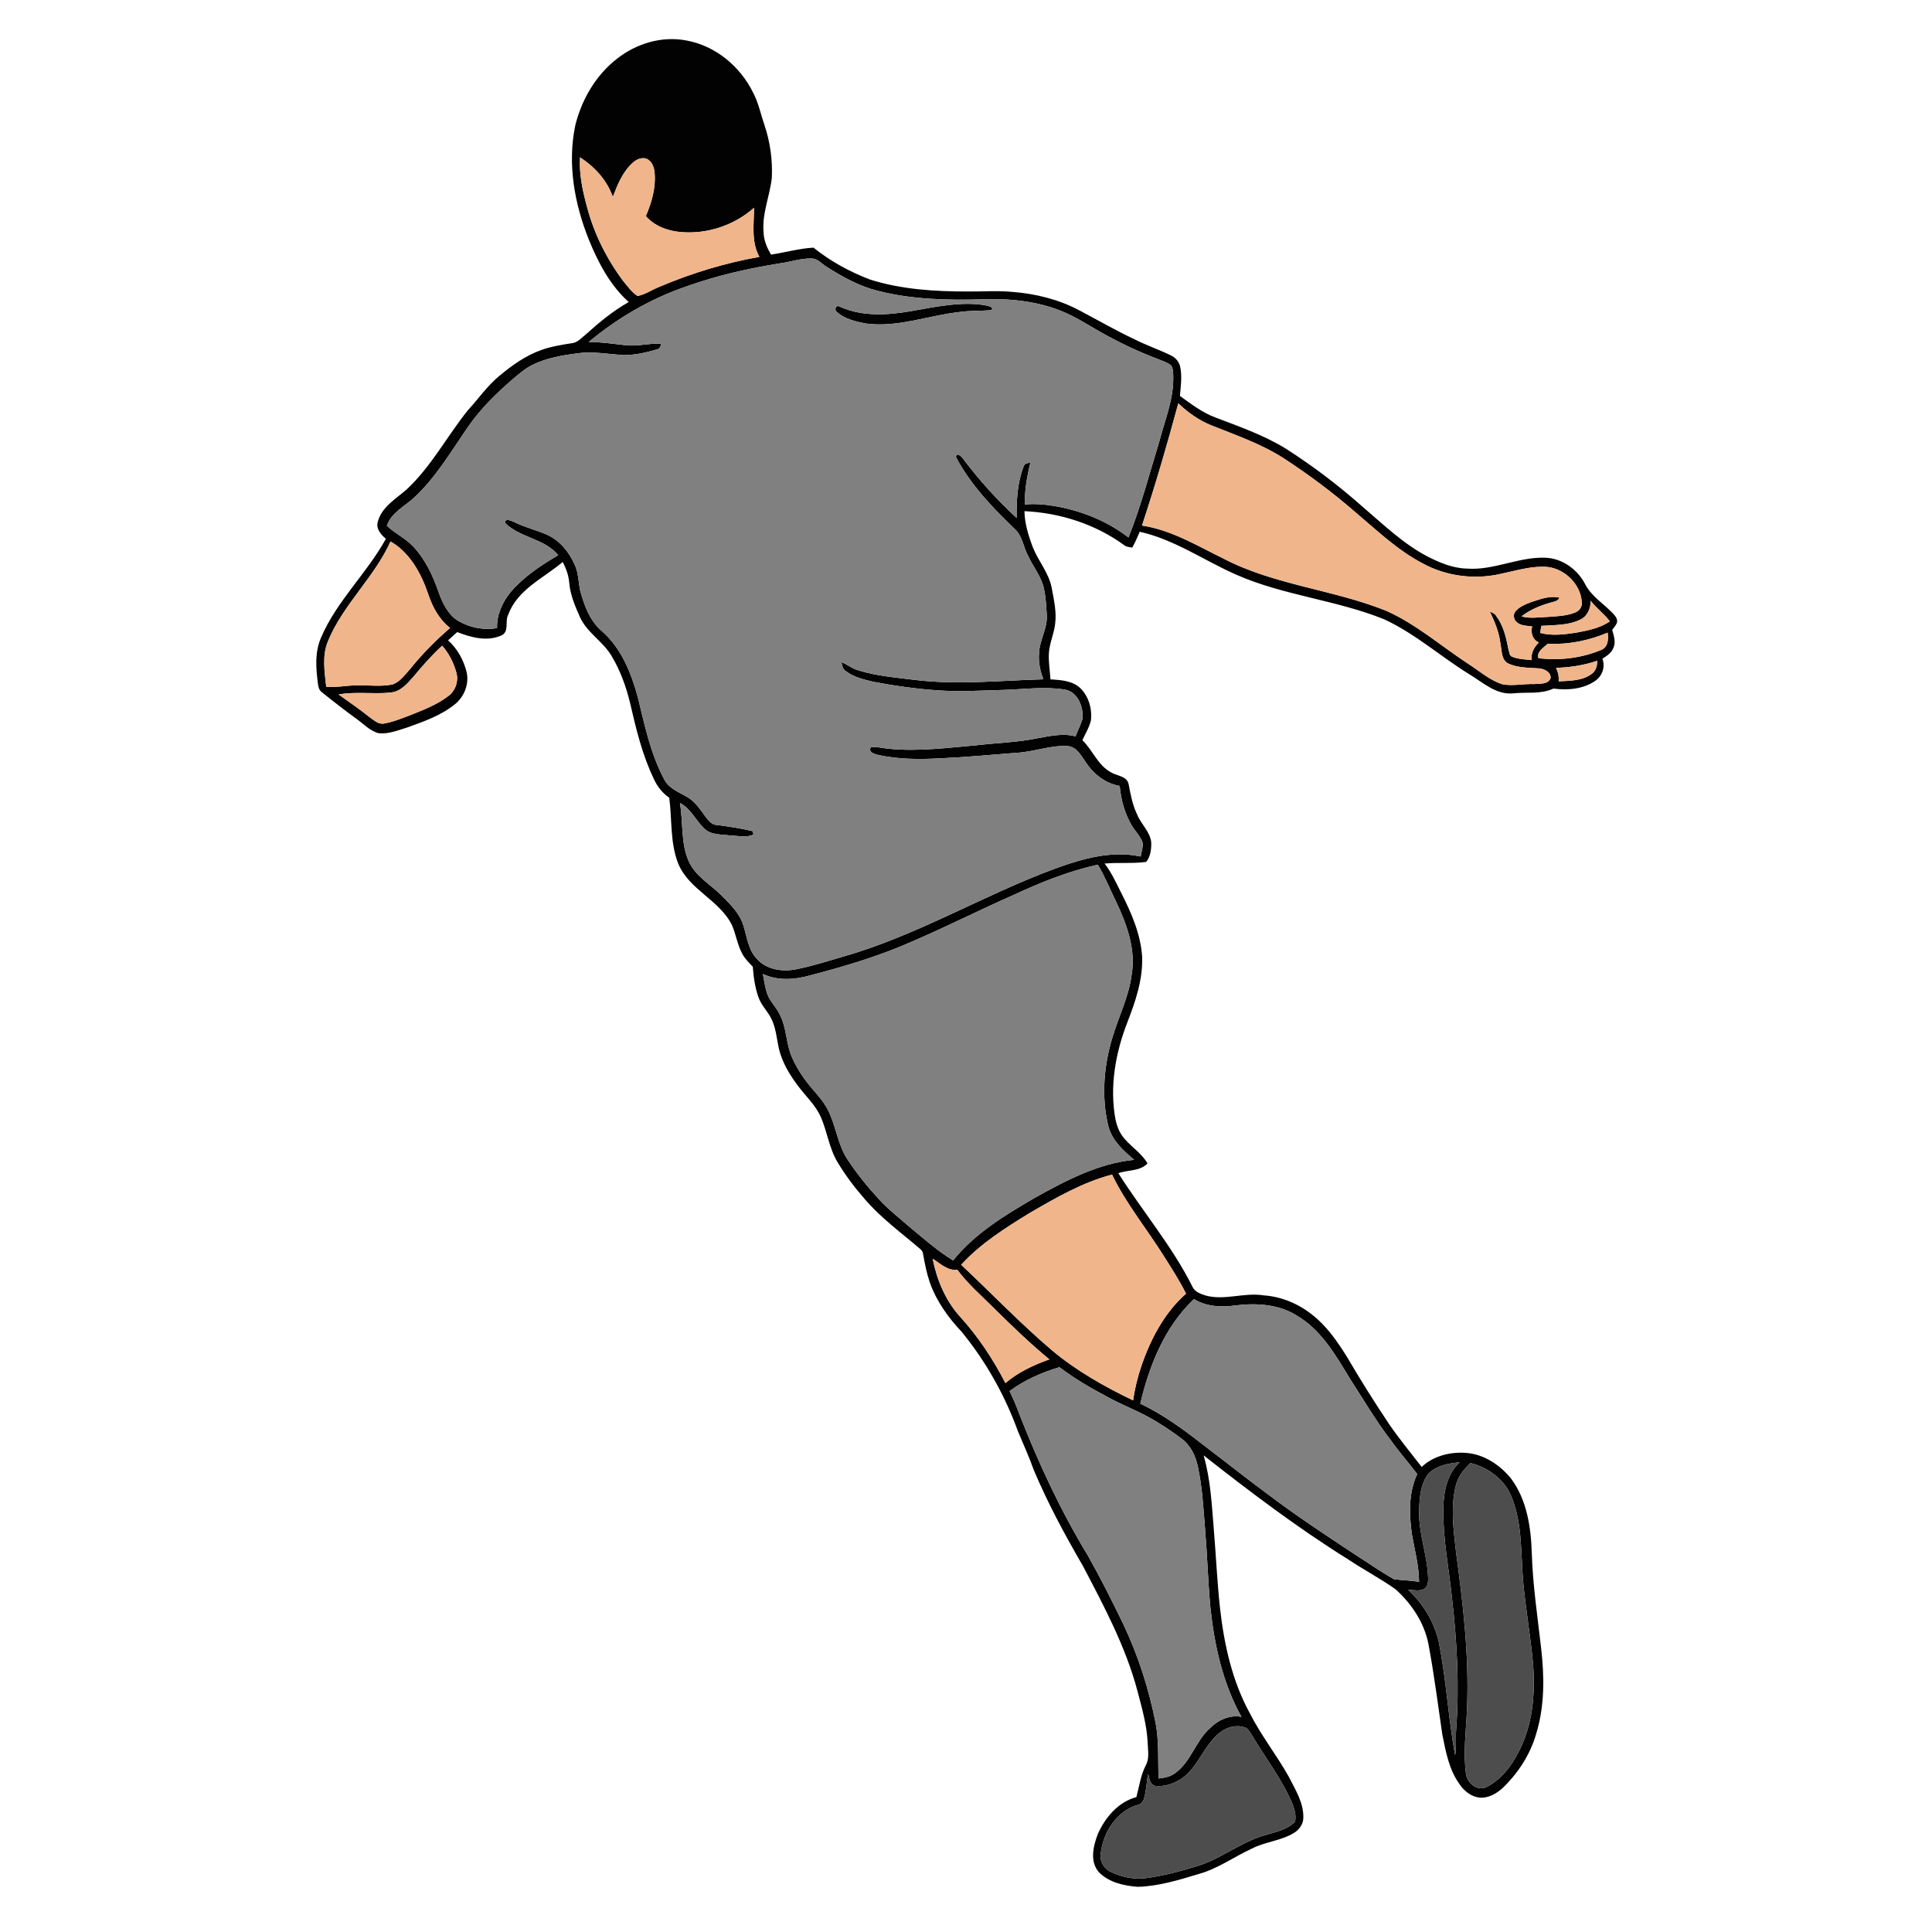 <?xml version="1.0" encoding="UTF-8" ?>
<!DOCTYPE svg PUBLIC "-//W3C//DTD SVG 1.1//EN" "http://www.w3.org/Graphics/SVG/1.1/DTD/svg11.dtd">
<svg width="1000pt" height="1000pt" viewBox="0 0 1000 1000" version="1.1" xmlns="http://www.w3.org/2000/svg">
	<g id="#020202ff">
		<path fill="#020202" opacity="1.00"
			d=" M 319.42 30.35 C 329.37 22.51 342.61 18.52 355.19 20.94 C 370.29 23.61 383.23 34.43 389.87 48.07 C 392.62 53.27 393.73 59.08 395.65 64.59 C 398.61 73.38 399.93 82.72 399.50 91.98 C 398.49 101.44 394.36 110.50 395.22 120.15 C 395.30 124.33 397.00 128.21 399.05 131.78 C 406.41 130.71 413.61 128.59 421.06 128.18 C 429.83 135.23 439.86 140.71 450.36 144.70 C 466.66 149.86 483.94 150.88 500.93 150.87 C 508.63 150.97 516.35 150.32 524.04 151.09 C 535.94 152.01 547.78 154.91 558.38 160.49 C 568.02 165.58 577.48 171.03 587.34 175.69 C 593.43 178.74 599.90 180.95 606.02 183.94 C 608.44 185.05 610.34 187.25 610.87 189.90 C 611.92 194.85 611.16 199.95 610.73 204.93 C 616.52 209.11 622.26 213.55 629.02 216.06 C 641.49 220.83 654.25 225.23 665.66 232.30 C 679.72 241.29 693.05 251.44 705.53 262.52 C 716.20 271.62 726.42 281.56 738.98 288.09 C 745.24 291.28 751.95 294.09 759.08 294.29 C 773.04 295.40 786.00 288.12 799.92 288.68 C 808.41 288.98 816.18 294.48 820.19 301.83 C 823.32 308.38 829.78 312.25 834.68 317.32 C 835.86 318.62 837.33 320.12 836.97 322.06 C 836.57 323.61 835.34 324.74 834.48 326.03 C 835.27 328.97 836.44 332.19 835.17 335.18 C 834.19 337.88 831.70 339.50 829.39 340.97 C 831.05 345.23 829.28 349.99 825.57 352.50 C 819.36 356.73 811.31 357.36 804.06 356.41 C 797.48 359.47 790.03 358.12 783.03 358.89 C 774.14 359.66 767.35 353.03 760.23 348.82 C 745.46 339.65 732.28 327.85 716.41 320.53 C 691.56 310.50 664.25 308.25 639.69 297.37 C 623.09 290.05 607.85 279.23 589.92 275.24 C 588.77 278.03 587.50 280.78 586.07 283.44 C 584.63 283.15 583.05 283.16 581.87 282.17 C 566.94 271.28 548.65 265.43 530.25 264.58 C 530.40 271.07 532.34 277.34 534.63 283.36 C 537.51 290.57 542.98 296.66 544.40 304.45 C 545.50 310.56 546.97 316.77 546.13 323.01 C 545.51 328.11 543.24 332.86 542.91 338.00 C 542.63 342.56 543.45 347.09 543.72 351.63 C 548.99 351.96 554.82 352.28 558.98 356.00 C 563.48 360.25 565.36 366.84 564.66 372.89 C 563.80 376.53 561.76 379.75 560.24 383.13 C 565.66 388.34 568.27 396.25 575.23 399.86 C 578.32 401.67 583.44 401.71 584.20 406.03 C 585.22 411.28 586.16 416.60 588.53 421.46 C 590.49 426.51 595.19 430.30 595.87 435.87 C 596.01 439.39 595.55 443.30 593.27 446.13 C 586.14 447.06 578.90 446.35 571.74 446.97 C 575.38 451.69 577.81 457.15 580.48 462.44 C 585.67 472.64 590.34 483.45 591.16 495.00 C 591.65 506.94 587.70 518.43 583.43 529.40 C 577.31 545.21 574.26 562.62 577.38 579.45 C 578.02 582.48 579.09 585.47 580.93 587.99 C 584.72 593.20 590.68 596.50 593.93 602.16 C 590.13 606.36 583.81 605.43 578.85 607.24 C 591.35 626.97 606.66 644.94 617.17 665.92 C 618.33 668.68 621.44 669.73 624.08 670.57 C 633.99 673.26 644.04 668.84 654.04 670.48 C 663.34 671.09 672.19 674.87 679.42 680.69 C 686.74 686.43 692.09 694.20 696.99 702.00 C 703.97 713.89 711.28 725.60 718.96 737.06 C 724.23 744.74 730.15 751.93 735.86 759.28 C 742.02 753.48 750.81 751.35 759.09 752.04 C 768.13 752.77 776.25 758.19 781.93 765.05 C 790.32 776.12 792.43 790.44 792.86 803.97 C 793.34 820.39 795.83 836.65 797.67 852.95 C 799.39 867.69 799.55 882.93 795.17 897.25 C 792.09 908.14 785.73 917.87 777.58 925.65 C 774.42 928.47 770.37 930.73 766.01 930.48 C 761.64 930.04 757.88 927.12 755.50 923.55 C 750.03 916.07 748.34 906.72 746.55 897.84 C 744.24 882.15 742.27 866.41 739.33 850.83 C 737.13 839.80 730.63 830.09 722.38 822.64 C 714.49 817.02 705.88 812.54 697.84 807.15 C 671.72 790.89 647.19 772.28 622.99 753.30 C 626.63 765.84 627.22 778.97 628.29 791.91 C 629.41 805.30 630.00 818.73 631.45 832.09 C 633.56 851.05 637.74 870.14 647.02 886.99 C 652.85 898.46 660.92 908.58 667.17 919.81 C 670.54 926.47 674.86 933.23 674.60 941.00 C 674.54 944.25 672.43 947.13 669.70 948.74 C 662.99 952.84 654.83 953.27 647.90 956.86 C 638.77 961.08 630.48 967.14 620.72 969.90 C 610.36 973.04 599.80 976.31 588.91 976.62 C 581.78 976.10 574.01 974.36 568.83 969.10 C 563.92 963.53 565.85 955.56 568.22 949.33 C 571.99 940.74 578.83 932.66 588.19 930.18 C 589.65 924.74 590.35 919.03 592.95 913.95 C 595.08 910.32 594.14 905.99 594.03 902.02 C 593.62 892.90 591.06 884.10 588.76 875.32 C 582.71 852.43 571.47 831.43 560.54 810.57 C 551.18 794.47 542.33 778.04 535.08 760.88 C 532.69 754.07 529.65 747.52 526.89 740.86 C 520.16 722.21 510.27 704.63 497.70 689.28 C 490.70 681.86 484.64 673.38 481.23 663.69 C 479.62 658.92 478.66 653.97 477.77 649.02 C 477.65 648.03 477.21 647.23 476.45 646.62 C 466.60 638.13 455.91 630.44 447.45 620.47 C 442.29 614.58 437.55 608.29 433.53 601.57 C 429.16 594.36 428.19 585.79 424.85 578.15 C 422.28 572.37 417.63 567.95 413.80 563.03 C 409.76 557.82 406.14 552.17 404.04 545.89 C 402.00 539.92 402.19 533.33 399.38 527.60 C 397.53 523.55 394.05 520.44 392.59 516.19 C 390.75 511.11 390.06 505.70 389.64 500.35 C 387.65 498.30 385.58 496.26 384.22 493.72 C 381.72 489.10 380.95 483.82 378.94 479.01 C 372.58 465.88 356.66 460.62 351.05 447.01 C 346.75 436.17 347.92 424.26 346.40 412.91 C 342.95 410.52 340.26 407.21 338.53 403.39 C 332.50 390.95 329.24 377.41 326.16 364.00 C 324.11 355.43 321.06 347.04 316.52 339.47 C 312.12 332.05 304.05 327.59 300.31 319.70 C 297.79 313.98 295.18 308.12 294.66 301.81 C 294.35 297.96 293.06 294.29 291.25 290.90 C 281.35 299.26 267.87 305.10 263.11 318.06 C 261.20 321.43 263.72 326.59 259.80 328.78 C 252.38 332.28 243.91 329.99 236.66 327.16 C 235.08 328.59 233.50 330.02 231.91 331.45 C 236.84 335.81 240.07 341.82 241.60 348.17 C 242.81 354.20 240.27 360.66 235.51 364.48 C 228.23 370.43 219.18 373.51 210.46 376.65 C 205.80 378.06 201.03 380.04 196.08 379.52 C 191.61 378.42 188.37 374.86 184.75 372.25 C 178.57 367.75 172.52 363.07 166.58 358.27 C 165.40 357.40 164.85 355.99 164.66 354.59 C 163.55 346.45 162.79 337.82 166.15 330.08 C 174.23 311.08 189.87 296.82 199.74 278.88 C 197.15 276.73 194.49 273.69 195.55 270.04 C 197.58 262.39 204.86 258.25 210.43 253.38 C 223.25 241.49 231.37 225.73 242.26 212.25 C 247.68 206.36 252.25 199.65 258.49 194.54 C 265.01 189.07 272.10 184.03 280.19 181.16 C 285.33 179.31 290.74 178.46 296.12 177.62 C 299.02 177.28 300.98 174.84 303.16 173.15 C 310.08 166.91 317.29 160.92 325.44 156.33 C 315.76 147.68 309.64 135.93 304.80 124.08 C 297.34 105.48 293.61 84.85 297.74 65.01 C 301.03 51.56 308.39 38.88 319.42 30.35 M 300.22 81.45 C 299.71 90.13 301.54 98.71 303.83 107.04 C 307.45 120.91 314.00 133.98 322.57 145.45 C 324.83 148.20 326.98 151.18 329.97 153.20 C 334.04 152.47 337.51 149.88 341.35 148.42 C 357.93 141.38 375.31 136.11 393.05 132.95 C 388.75 125.16 390.24 116.02 390.30 107.53 C 379.96 116.74 365.77 121.39 351.99 120.08 C 345.40 119.46 338.73 116.96 334.29 111.87 C 337.23 104.94 339.46 97.48 338.86 89.88 C 338.69 87.18 337.86 84.16 335.47 82.60 C 332.80 80.92 329.48 82.38 327.41 84.33 C 322.28 88.99 319.61 95.58 317.20 101.91 C 314.15 93.29 307.84 86.34 300.22 81.45 M 404.21 136.23 C 387.61 138.87 371.14 142.57 355.30 148.26 C 336.82 154.57 319.70 164.53 304.73 177.02 C 311.17 176.98 317.53 178.02 323.92 178.69 C 330.05 179.40 336.09 177.55 342.21 177.86 C 342.07 179.33 341.37 180.67 339.79 180.92 C 334.34 182.55 328.67 183.77 322.96 183.81 C 314.97 183.33 306.96 181.78 298.95 182.86 C 291.01 183.91 282.93 185.27 275.67 188.83 C 272.04 190.59 268.98 193.27 265.90 195.83 C 257.10 203.38 248.69 211.54 242.12 221.15 C 233.50 233.65 225.69 246.98 214.50 257.44 C 209.53 262.09 202.57 265.25 200.25 272.13 C 204.51 276.20 210.04 278.66 214.04 283.02 C 220.13 289.59 224.03 297.86 226.93 306.25 C 229.02 312.09 231.88 318.25 237.43 321.53 C 243.42 324.85 250.49 326.36 257.28 325.06 C 257.06 318.21 260.06 311.63 264.34 306.41 C 271.13 298.48 279.97 292.59 288.93 287.38 C 281.87 278.74 269.48 278.46 261.61 270.90 C 260.85 268.02 264.55 269.48 265.80 270.04 C 271.39 272.87 277.51 274.33 283.24 276.80 C 289.86 279.85 294.66 285.87 297.54 292.43 C 299.47 296.67 299.38 301.40 300.35 305.88 C 302.45 313.45 305.26 321.28 311.41 326.55 C 321.57 335.36 326.72 348.31 330.17 360.98 C 333.66 375.36 336.75 390.13 343.74 403.31 C 346.09 408.06 351.26 409.94 355.55 412.44 C 359.76 414.82 362.41 418.96 365.19 422.75 C 366.67 424.62 368.32 426.91 370.96 427.00 C 377.22 427.82 383.51 428.71 389.65 430.22 C 389.73 430.65 389.90 431.53 389.98 431.97 C 386.25 433.77 381.93 432.53 377.97 432.45 C 373.34 431.79 367.88 432.35 364.35 428.70 C 360.05 424.47 357.48 418.51 351.93 415.60 C 353.66 425.57 352.30 436.15 356.41 445.61 C 359.82 453.46 367.67 457.71 373.51 463.51 C 378.03 468.09 382.94 472.82 384.83 479.17 C 386.66 485.01 387.28 491.66 391.74 496.28 C 396.73 501.97 405.08 503.11 412.16 501.68 C 420.61 500.01 428.82 497.32 437.09 494.93 C 475.20 483.99 509.37 463.08 546.46 449.47 C 560.41 444.38 575.48 440.11 590.40 443.34 C 590.80 440.92 591.75 438.49 591.38 436.02 C 590.17 432.70 587.56 430.20 585.77 427.21 C 582.12 421.02 580.20 413.94 579.55 406.81 C 572.31 405.53 566.21 400.85 562.18 394.84 C 559.76 391.42 557.58 386.85 552.96 386.19 C 543.85 385.53 535.16 389.24 526.11 389.65 C 512.74 390.73 499.38 391.94 485.98 392.55 C 475.63 393.06 465.14 393.04 454.97 390.85 C 452.95 390.31 449.36 389.72 450.69 386.80 C 453.77 386.33 456.83 387.29 459.90 387.53 C 475.34 389.12 490.82 387.00 506.20 385.67 C 516.45 384.47 526.83 384.24 536.96 382.12 C 543.44 380.96 550.16 379.40 556.69 381.13 C 557.83 378.07 559.42 375.17 560.30 372.03 C 560.88 365.86 557.86 357.99 551.03 356.91 C 540.76 355.28 530.33 356.74 520.01 357.08 C 508.39 357.39 496.74 358.17 485.12 357.31 C 474.02 356.53 462.97 354.98 452.04 352.90 C 447.06 351.72 441.82 350.48 437.69 347.31 C 436.17 346.27 435.82 344.43 435.56 342.74 C 438.50 343.87 440.94 346.02 444.00 346.88 C 453.71 349.96 463.95 350.70 474.01 351.97 C 495.96 354.61 518.04 352.19 540.03 351.61 C 538.40 347.27 537.38 342.64 537.82 337.99 C 538.08 331.29 542.19 325.31 541.81 318.53 C 541.54 314.01 541.34 309.44 540.40 305.00 C 539.14 298.62 534.83 293.53 532.16 287.75 C 529.64 283.18 529.26 277.45 525.23 273.78 C 513.67 262.72 502.36 250.88 494.83 236.64 C 494.97 233.73 497.72 236.28 498.51 237.49 C 506.83 248.48 516.04 258.76 526.21 268.07 C 526.13 259.16 526.54 250.05 529.74 241.63 C 530.15 239.96 531.76 239.53 533.31 239.60 C 531.55 246.63 530.36 253.83 530.41 261.11 C 535.60 260.63 540.84 261.06 545.97 261.95 C 559.67 264.31 573.08 269.65 584.10 278.20 C 590.60 261.98 594.98 245.00 600.11 228.31 C 602.89 217.64 607.29 207.16 607.28 195.97 C 607.21 193.63 607.49 190.98 606.02 188.99 C 603.94 187.47 601.43 186.72 599.08 185.75 C 588.80 181.87 578.87 177.11 569.32 171.69 C 563.76 168.57 558.42 165.05 552.60 162.41 C 539.05 156.12 523.81 154.39 509.02 154.92 C 490.80 155.46 472.32 155.10 454.56 150.60 C 444.95 148.23 436.17 143.43 427.90 138.12 C 425.34 136.62 423.27 133.78 420.07 133.81 C 414.67 133.63 409.51 135.50 404.21 136.23 M 609.88 208.79 C 604.16 230.02 597.99 251.15 591.09 272.02 C 606.22 274.27 619.52 282.40 633.05 289.01 C 659.58 302.89 690.16 305.10 717.72 316.23 C 732.99 323.09 745.73 334.23 759.62 343.37 C 765.64 347.15 771.07 352.23 778.01 354.27 C 783.31 355.10 788.69 353.89 794.03 354.07 C 796.94 353.74 801.17 354.42 802.57 351.08 C 802.92 347.97 799.52 346.31 796.93 345.98 C 791.45 345.54 785.64 345.82 780.57 343.37 C 777.02 341.47 777.41 336.90 776.67 333.52 C 776.01 327.52 773.76 321.90 771.09 316.55 C 772.26 317.09 773.64 317.47 774.34 318.68 C 778.12 323.67 779.57 329.89 780.75 335.92 C 781.22 337.34 781.13 339.47 782.89 340.00 C 786.04 341.23 789.50 341.31 792.84 341.67 C 792.24 338.10 794.06 334.98 796.48 332.55 C 793.21 331.07 792.20 327.52 793.04 324.24 C 790.29 323.86 787.14 323.98 784.98 321.96 C 783.41 320.58 783.02 318.00 784.45 316.38 C 786.49 314.00 789.52 312.79 792.38 311.70 C 797.12 310.16 802.09 308.18 807.15 309.33 C 806.55 311.17 804.49 311.31 802.94 311.83 C 797.44 313.30 792.07 315.54 787.54 319.03 C 791.95 320.28 796.54 319.48 801.03 319.32 C 805.78 318.99 810.67 318.84 815.16 317.08 C 817.26 316.32 818.94 314.31 818.75 311.99 C 818.35 302.66 810.17 294.50 801.01 293.46 C 793.18 292.79 785.56 295.18 777.98 296.75 C 764.11 300.25 748.89 298.50 736.33 291.59 C 723.37 284.83 712.77 274.59 701.68 265.26 C 689.83 254.92 677.19 245.51 664.02 236.94 C 652.48 229.64 639.50 225.17 626.89 220.13 C 620.52 217.55 614.85 213.50 609.88 208.79 M 202.14 280.28 C 193.72 298.94 177.58 312.88 169.77 331.87 C 166.62 339.38 168.02 347.67 168.85 355.49 C 173.92 355.93 178.95 354.85 184.01 354.74 C 190.42 354.51 196.94 355.58 203.28 354.24 C 207.15 352.83 209.59 349.22 212.26 346.29 C 218.47 338.55 225.46 331.49 232.97 325.03 C 227.33 320.67 223.87 314.22 221.66 307.57 C 218.02 296.86 212.26 286.11 202.14 280.28 M 823.37 310.97 C 823.30 314.71 821.87 318.65 818.40 320.48 C 812.11 323.82 804.70 323.45 797.81 323.94 C 797.57 325.15 797.37 326.37 797.22 327.60 C 803.31 329.24 809.71 328.38 815.84 327.46 C 821.86 326.35 828.12 325.14 833.26 321.62 C 830.33 317.72 826.28 314.88 823.37 310.97 M 801.05 333.22 C 799.03 335.22 795.19 337.35 796.31 340.67 C 807.11 342.04 818.52 340.63 828.61 336.47 C 832.33 335.09 832.67 330.83 832.10 327.46 C 822.34 331.63 811.66 333.72 801.05 333.22 M 214.13 350.09 C 210.91 353.77 207.38 358.05 202.13 358.47 C 193.20 359.41 184.17 357.83 175.27 359.46 C 180.71 363.39 186.29 367.14 191.51 371.37 C 193.69 372.87 196.02 375.12 198.90 374.47 C 203.28 373.73 207.41 372.04 211.54 370.48 C 218.67 367.63 226.03 364.92 232.17 360.18 C 235.80 357.44 237.49 352.39 236.18 348.03 C 234.78 342.96 232.35 338.17 228.85 334.22 C 223.52 339.11 218.75 344.55 214.13 350.09 M 805.38 345.68 C 806.49 347.84 806.97 350.21 806.75 352.66 C 812.55 352.36 818.96 352.44 823.85 348.81 C 826.03 347.27 826.78 344.60 826.68 342.04 C 819.81 344.36 812.61 345.47 805.38 345.68 M 525.06 463.04 C 507.13 470.93 489.65 479.83 471.63 487.54 C 454.88 494.93 437.29 500.17 419.61 504.79 C 411.53 507.09 402.67 507.81 394.86 504.14 C 395.67 508.15 396.09 512.34 397.83 516.10 C 399.66 519.51 402.46 522.33 404.00 525.92 C 407.24 532.62 406.89 540.37 409.88 547.15 C 412.58 553.36 416.44 559.02 420.90 564.10 C 423.70 567.31 426.49 570.60 428.48 574.40 C 432.77 582.68 433.49 592.44 438.76 600.27 C 443.47 607.41 448.86 614.09 454.64 620.40 C 459.73 625.98 465.70 630.63 471.39 635.56 C 478.48 641.45 485.46 647.56 493.33 652.41 C 504.48 638.47 520.01 629.09 535.22 620.20 C 551.39 611.19 568.30 602.19 587.03 600.32 C 581.35 595.51 575.43 590.14 573.60 582.61 C 570.00 567.48 571.34 551.49 575.88 536.71 C 579.01 526.13 584.17 516.13 585.64 505.09 C 588.15 491.70 583.24 478.36 577.56 466.43 C 574.46 460.14 571.87 453.58 568.22 447.57 C 553.26 450.86 538.94 456.62 525.06 463.04 M 532.98 627.84 C 520.35 635.58 507.57 643.64 497.50 654.64 C 513.11 669.30 527.96 684.81 544.27 698.72 C 556.97 709.44 571.55 717.65 586.48 724.83 C 587.35 718.91 588.74 713.08 590.65 707.42 C 595.42 693.34 602.58 679.55 613.88 669.60 C 610.58 662.94 606.54 656.69 602.57 650.42 C 593.69 636.19 582.90 623.14 575.59 607.97 C 560.31 611.96 546.53 619.98 532.98 627.84 M 482.75 651.52 C 484.90 662.39 489.29 672.95 496.73 681.28 C 506.17 691.64 514.00 703.42 520.40 715.88 C 527.02 710.22 535.01 706.52 543.15 703.63 C 533.02 695.23 523.53 686.11 514.20 676.84 C 507.78 670.49 500.90 664.51 495.50 657.23 C 490.47 657.87 486.69 653.96 482.75 651.52 M 590.21 726.55 C 602.74 732.41 613.80 740.84 624.67 749.30 C 635.09 757.21 645.32 765.37 655.86 773.13 C 670.57 784.30 685.98 794.48 701.40 804.63 C 708.09 808.90 714.60 813.48 721.50 817.39 C 725.80 818.03 730.22 817.94 734.51 818.82 C 734.46 810.49 732.26 802.43 730.83 794.29 C 729.32 783.88 729.01 772.71 733.54 762.97 C 729.21 757.17 724.37 751.78 720.17 745.88 C 712.23 735.55 705.64 724.30 698.58 713.37 C 691.26 701.24 683.70 688.21 671.09 680.86 C 661.73 675.02 650.11 674.35 639.43 675.70 C 632.19 676.72 624.38 676.36 618.02 672.40 C 602.88 686.65 594.90 706.68 590.21 726.55 M 522.57 720.03 C 524.36 723.82 526.06 727.66 527.49 731.62 C 537.38 756.95 548.86 781.72 562.99 805.00 C 569.58 816.64 575.60 828.61 581.42 840.66 C 589.17 856.99 594.71 874.33 598.19 892.05 C 599.93 901.45 599.32 911.03 599.68 920.53 C 602.81 920.21 606.03 919.57 608.54 917.54 C 616.58 911.57 618.96 900.93 626.39 894.39 C 630.60 890.19 636.53 887.52 642.55 888.62 C 632.93 871.32 628.59 851.67 626.50 832.15 C 625.25 818.62 624.89 805.03 623.75 791.49 C 622.87 780.66 622.31 769.75 620.01 759.10 C 618.87 753.76 616.42 748.41 612.01 745.00 C 607.86 741.75 603.45 738.83 598.96 736.07 C 590.31 730.66 580.60 727.29 571.75 722.25 C 563.60 717.98 555.72 713.19 548.36 707.66 C 539.19 710.42 530.28 714.28 522.57 720.03 M 739.57 762.54 C 735.14 767.93 734.76 775.32 734.54 781.99 C 734.23 793.89 738.93 805.17 739.20 817.01 C 739.22 818.87 739.04 821.14 737.33 822.29 C 734.78 823.90 731.61 822.87 728.82 822.83 C 736.65 830.13 742.46 839.61 744.75 850.12 C 748.61 869.41 749.61 889.16 753.16 908.50 C 753.98 904.05 753.34 899.52 753.71 895.05 C 755.41 872.34 754.13 849.50 751.52 826.92 C 749.93 811.63 746.82 796.44 747.06 781.01 C 747.15 772.36 748.94 763.12 755.45 756.90 C 749.85 757.41 743.78 758.51 739.57 762.54 M 753.62 768.62 C 750.67 779.83 752.35 791.53 753.57 802.86 C 757.21 829.72 760.47 856.80 759.35 883.95 C 758.90 895.38 757.27 906.89 758.81 918.30 C 759.44 923.16 765.02 927.43 769.74 924.79 C 777.03 920.99 782.29 914.15 785.94 906.93 C 793.24 893.19 794.67 877.16 793.56 861.87 C 792.29 847.22 789.64 832.72 788.32 818.08 C 787.16 803.80 787.95 788.97 782.62 775.41 C 779.26 766.13 770.50 759.57 761.11 757.28 C 757.81 760.43 754.75 764.09 753.62 768.62 M 631.05 897.08 C 623.39 903.31 620.48 913.57 612.77 919.76 C 608.60 922.95 603.21 924.94 597.94 924.38 C 595.08 923.76 595.00 920.40 594.19 918.19 C 593.70 921.94 593.28 925.72 592.55 929.45 C 592.15 931.29 591.43 933.53 589.38 934.09 C 578.34 936.99 571.11 948.07 569.80 958.99 C 568.92 963.02 571.30 967.26 575.03 968.91 C 580.86 971.71 587.55 973.06 593.99 972.01 C 602.25 970.83 610.35 968.72 618.32 966.28 C 631.08 962.84 641.42 953.85 654.06 950.08 C 659.67 948.35 665.99 947.27 670.29 942.94 C 671.02 939.91 670.08 936.79 669.07 933.94 C 663.63 921.08 655.07 909.95 647.91 898.05 C 646.86 896.46 645.95 894.42 643.90 894.00 C 639.44 892.59 634.53 894.14 631.05 897.08 Z" />
		<path fill="#020202" opacity="1.00"
			d=" M 491.57 157.83 C 497.95 157.14 504.48 156.92 510.81 158.19 C 511.94 158.56 514.22 158.77 513.34 160.49 C 507.64 161.06 501.87 160.66 496.20 161.56 C 480.16 163.38 464.46 169.65 448.13 167.46 C 442.94 166.47 437.43 165.16 433.32 161.66 C 431.47 160.46 432.71 157.31 434.90 158.83 C 446.29 163.89 459.19 163.20 471.19 161.10 C 477.96 159.91 484.72 158.57 491.57 157.83 Z" />
	</g>
	<g id="#f0b58bff">
		<path fill="#f0b58b" opacity="1.00"
			d=" M 300.22 81.45 C 307.84 86.34 314.15 93.29 317.20 101.91 C 319.61 95.58 322.28 88.99 327.41 84.33 C 329.48 82.38 332.80 80.92 335.47 82.60 C 337.86 84.16 338.69 87.18 338.86 89.88 C 339.46 97.48 337.23 104.94 334.29 111.87 C 338.73 116.96 345.40 119.46 351.99 120.08 C 365.77 121.39 379.96 116.74 390.30 107.53 C 390.24 116.02 388.75 125.16 393.05 132.95 C 375.31 136.11 357.93 141.38 341.35 148.42 C 337.51 149.88 334.04 152.47 329.97 153.20 C 326.98 151.18 324.83 148.20 322.57 145.45 C 314.00 133.98 307.45 120.91 303.83 107.04 C 301.54 98.71 299.71 90.13 300.22 81.45 Z" />
		<path fill="#f0b58b" opacity="1.00"
			d=" M 609.88 208.79 C 614.85 213.50 620.52 217.55 626.89 220.13 C 639.50 225.17 652.48 229.64 664.02 236.94 C 677.19 245.51 689.83 254.92 701.68 265.26 C 712.77 274.59 723.37 284.83 736.33 291.59 C 748.89 298.50 764.11 300.25 777.98 296.75 C 785.56 295.18 793.18 292.79 801.01 293.46 C 810.17 294.50 818.35 302.66 818.75 311.99 C 818.94 314.31 817.26 316.32 815.16 317.08 C 810.67 318.84 805.78 318.99 801.03 319.32 C 796.54 319.48 791.95 320.28 787.54 319.03 C 792.07 315.54 797.44 313.30 802.94 311.83 C 804.49 311.31 806.55 311.17 807.15 309.33 C 802.09 308.18 797.12 310.16 792.38 311.70 C 789.52 312.79 786.49 314.00 784.45 316.38 C 783.02 318.00 783.41 320.58 784.98 321.96 C 787.14 323.98 790.29 323.86 793.04 324.24 C 792.20 327.52 793.21 331.07 796.48 332.55 C 794.06 334.98 792.24 338.10 792.84 341.67 C 789.50 341.31 786.04 341.23 782.89 340.00 C 781.13 339.47 781.22 337.34 780.75 335.92 C 779.57 329.89 778.12 323.67 774.34 318.68 C 773.64 317.47 772.26 317.09 771.09 316.55 C 773.76 321.90 776.01 327.52 776.67 333.52 C 777.41 336.90 777.02 341.47 780.57 343.37 C 785.64 345.82 791.45 345.54 796.93 345.98 C 799.52 346.31 802.92 347.97 802.57 351.08 C 801.17 354.42 796.94 353.74 794.03 354.07 C 788.69 353.89 783.31 355.10 778.01 354.27 C 771.07 352.23 765.64 347.15 759.62 343.37 C 745.73 334.23 732.99 323.09 717.72 316.23 C 690.16 305.10 659.58 302.89 633.05 289.01 C 619.52 282.40 606.22 274.27 591.09 272.02 C 597.99 251.15 604.16 230.02 609.88 208.79 Z" />
		<path fill="#f0b58b" opacity="1.00"
			d=" M 202.14 280.28 C 212.26 286.11 218.02 296.86 221.66 307.57 C 223.87 314.22 227.33 320.67 232.97 325.03 C 225.46 331.49 218.47 338.55 212.26 346.29 C 209.59 349.22 207.15 352.83 203.28 354.24 C 196.94 355.58 190.42 354.51 184.01 354.74 C 178.95 354.85 173.92 355.93 168.85 355.49 C 168.02 347.67 166.62 339.38 169.77 331.87 C 177.58 312.88 193.72 298.94 202.14 280.28 Z" />
		<path fill="#f0b58b" opacity="1.00"
			d=" M 823.37 310.97 C 826.28 314.88 830.33 317.72 833.26 321.62 C 828.12 325.14 821.86 326.35 815.84 327.46 C 809.71 328.38 803.31 329.24 797.22 327.60 C 797.37 326.37 797.57 325.15 797.81 323.94 C 804.70 323.45 812.11 323.82 818.40 320.48 C 821.87 318.65 823.30 314.71 823.37 310.97 Z" />
		<path fill="#f0b58b" opacity="1.00"
			d=" M 801.05 333.22 C 811.66 333.72 822.34 331.63 832.10 327.46 C 832.67 330.83 832.33 335.09 828.61 336.47 C 818.52 340.63 807.11 342.04 796.31 340.67 C 795.19 337.35 799.03 335.22 801.05 333.22 Z" />
		<path fill="#f0b58b" opacity="1.00"
			d=" M 214.13 350.09 C 218.75 344.55 223.52 339.11 228.85 334.22 C 232.35 338.17 234.78 342.96 236.18 348.03 C 237.49 352.39 235.80 357.44 232.17 360.18 C 226.03 364.92 218.67 367.63 211.54 370.48 C 207.41 372.04 203.28 373.73 198.90 374.47 C 196.02 375.12 193.69 372.87 191.51 371.37 C 186.29 367.14 180.71 363.39 175.27 359.46 C 184.17 357.83 193.20 359.41 202.13 358.47 C 207.38 358.05 210.91 353.77 214.13 350.09 Z" />
		<path fill="#f0b58b" opacity="1.00"
			d=" M 805.38 345.68 C 812.61 345.47 819.81 344.36 826.68 342.04 C 826.78 344.60 826.03 347.27 823.85 348.81 C 818.96 352.44 812.55 352.36 806.75 352.66 C 806.97 350.21 806.49 347.84 805.38 345.68 Z" />
		<path fill="#f0b58b" opacity="1.00"
			d=" M 532.98 627.84 C 546.53 619.98 560.31 611.96 575.59 607.97 C 582.90 623.14 593.69 636.19 602.57 650.42 C 606.54 656.69 610.58 662.94 613.88 669.60 C 602.58 679.55 595.42 693.34 590.65 707.42 C 588.74 713.08 587.35 718.91 586.48 724.83 C 571.55 717.65 556.97 709.44 544.27 698.72 C 527.96 684.81 513.11 669.30 497.50 654.64 C 507.57 643.64 520.35 635.58 532.98 627.84 Z" />
		<path fill="#f0b58b" opacity="1.00"
			d=" M 482.75 651.52 C 486.69 653.96 490.47 657.87 495.50 657.23 C 500.90 664.51 507.78 670.49 514.20 676.84 C 523.53 686.11 533.02 695.23 543.15 703.63 C 535.01 706.52 527.02 710.22 520.40 715.88 C 514.00 703.42 506.17 691.64 496.73 681.28 C 489.29 672.95 484.90 662.39 482.75 651.52 Z" />
	</g>
	<g id="#f11b27ff">
		<path fill="grey" opacity="1.00"
			d=" M 404.21 136.23 C 409.51 135.50 414.67 133.63 420.07 133.81 C 423.27 133.78 425.34 136.62 427.90 138.12 C 436.17 143.43 444.95 148.23 454.56 150.60 C 472.32 155.10 490.80 155.46 509.02 154.92 C 523.81 154.39 539.05 156.12 552.60 162.41 C 558.42 165.05 563.76 168.57 569.32 171.69 C 578.87 177.11 588.80 181.87 599.08 185.75 C 601.43 186.72 603.94 187.47 606.02 188.99 C 607.49 190.98 607.21 193.63 607.28 195.97 C 607.29 207.16 602.89 217.64 600.11 228.31 C 594.98 245.00 590.60 261.98 584.10 278.20 C 573.08 269.65 559.67 264.31 545.97 261.95 C 540.84 261.06 535.60 260.63 530.41 261.11 C 530.36 253.83 531.55 246.63 533.31 239.60 C 531.76 239.53 530.15 239.96 529.74 241.63 C 526.54 250.05 526.13 259.16 526.21 268.07 C 516.04 258.76 506.83 248.48 498.51 237.49 C 497.72 236.28 494.97 233.73 494.83 236.64 C 502.36 250.88 513.67 262.72 525.23 273.78 C 529.26 277.45 529.64 283.18 532.16 287.75 C 534.83 293.53 539.14 298.62 540.40 305.00 C 541.34 309.44 541.54 314.01 541.81 318.53 C 542.19 325.31 538.08 331.29 537.82 337.99 C 537.38 342.64 538.40 347.27 540.03 351.61 C 518.04 352.19 495.96 354.61 474.01 351.97 C 463.95 350.70 453.71 349.96 444.00 346.88 C 440.94 346.02 438.50 343.87 435.56 342.74 C 435.82 344.43 436.17 346.27 437.69 347.31 C 441.82 350.48 447.06 351.72 452.04 352.90 C 462.97 354.98 474.02 356.53 485.12 357.31 C 496.74 358.17 508.39 357.39 520.01 357.08 C 530.33 356.74 540.76 355.28 551.03 356.91 C 557.86 357.99 560.88 365.86 560.30 372.03 C 559.42 375.17 557.83 378.07 556.69 381.13 C 550.16 379.40 543.44 380.96 536.96 382.12 C 526.83 384.24 516.45 384.47 506.20 385.67 C 490.82 387.00 475.34 389.12 459.90 387.53 C 456.83 387.29 453.77 386.33 450.69 386.80 C 449.36 389.72 452.95 390.31 454.97 390.85 C 465.14 393.04 475.63 393.06 485.98 392.55 C 499.38 391.94 512.74 390.73 526.11 389.65 C 535.16 389.24 543.85 385.53 552.96 386.19 C 557.58 386.85 559.76 391.42 562.18 394.84 C 566.21 400.85 572.31 405.53 579.55 406.81 C 580.20 413.94 582.12 421.02 585.77 427.21 C 587.56 430.20 590.17 432.70 591.38 436.02 C 591.75 438.49 590.80 440.92 590.40 443.34 C 575.48 440.11 560.41 444.38 546.46 449.47 C 509.37 463.08 475.20 483.99 437.09 494.93 C 428.82 497.32 420.61 500.01 412.16 501.68 C 405.08 503.11 396.73 501.97 391.74 496.28 C 387.28 491.66 386.66 485.01 384.83 479.17 C 382.94 472.82 378.03 468.09 373.51 463.51 C 367.67 457.71 359.82 453.46 356.41 445.61 C 352.30 436.15 353.66 425.57 351.93 415.60 C 357.48 418.51 360.05 424.47 364.35 428.70 C 367.88 432.35 373.34 431.79 377.97 432.45 C 381.93 432.53 386.25 433.77 389.98 431.97 C 389.90 431.53 389.73 430.65 389.65 430.22 C 383.51 428.71 377.22 427.82 370.96 427.00 C 368.32 426.91 366.67 424.62 365.19 422.75 C 362.41 418.96 359.76 414.82 355.55 412.44 C 351.26 409.94 346.09 408.06 343.74 403.31 C 336.75 390.13 333.66 375.36 330.17 360.98 C 326.72 348.31 321.57 335.36 311.41 326.55 C 305.26 321.28 302.45 313.45 300.35 305.88 C 299.38 301.40 299.47 296.67 297.54 292.43 C 294.66 285.87 289.86 279.85 283.24 276.80 C 277.51 274.33 271.39 272.87 265.80 270.04 C 264.55 269.48 260.85 268.02 261.61 270.90 C 269.48 278.46 281.87 278.74 288.93 287.38 C 279.97 292.59 271.13 298.48 264.34 306.41 C 260.06 311.63 257.06 318.21 257.28 325.06 C 250.49 326.36 243.42 324.85 237.43 321.53 C 231.88 318.25 229.02 312.09 226.93 306.25 C 224.03 297.86 220.13 289.59 214.04 283.02 C 210.04 278.66 204.51 276.20 200.25 272.13 C 202.57 265.25 209.53 262.09 214.50 257.44 C 225.69 246.98 233.50 233.65 242.12 221.15 C 248.69 211.54 257.10 203.38 265.90 195.83 C 268.98 193.27 272.04 190.59 275.67 188.83 C 282.93 185.27 291.01 183.91 298.95 182.86 C 306.96 181.78 314.97 183.33 322.96 183.81 C 328.67 183.77 334.34 182.55 339.79 180.92 C 341.37 180.67 342.07 179.33 342.21 177.86 C 336.09 177.55 330.05 179.40 323.92 178.69 C 317.53 178.02 311.17 176.98 304.73 177.02 C 319.70 164.53 336.82 154.57 355.30 148.26 C 371.14 142.57 387.61 138.87 404.21 136.23 M 491.57 157.83 C 484.72 158.57 477.96 159.91 471.19 161.10 C 459.19 163.20 446.29 163.89 434.90 158.83 C 432.71 157.31 431.47 160.46 433.32 161.66 C 437.43 165.16 442.94 166.47 448.13 167.46 C 464.46 169.65 480.16 163.38 496.20 161.56 C 501.87 160.66 507.64 161.06 513.34 160.49 C 514.22 158.77 511.94 158.56 510.81 158.19 C 504.48 156.92 497.95 157.14 491.57 157.83 Z" />
	</g>
	<g id="#2b3dcdff">
		<path fill="grey" opacity="1.00"
			d=" M 525.06 463.04 C 538.94 456.62 553.26 450.86 568.22 447.57 C 571.87 453.58 574.46 460.14 577.56 466.43 C 583.24 478.36 588.15 491.70 585.64 505.09 C 584.17 516.13 579.01 526.13 575.88 536.71 C 571.34 551.49 570.00 567.48 573.60 582.61 C 575.43 590.14 581.35 595.51 587.03 600.32 C 568.30 602.19 551.39 611.19 535.22 620.20 C 520.01 629.09 504.48 638.47 493.33 652.41 C 485.46 647.56 478.48 641.45 471.39 635.56 C 465.70 630.63 459.73 625.98 454.64 620.40 C 448.86 614.09 443.47 607.41 438.76 600.27 C 433.49 592.44 432.77 582.68 428.48 574.40 C 426.49 570.60 423.70 567.31 420.90 564.10 C 416.44 559.02 412.58 553.36 409.88 547.15 C 406.89 540.37 407.24 532.62 404.00 525.92 C 402.46 522.33 399.66 519.51 397.83 516.10 C 396.09 512.34 395.67 508.15 394.86 504.14 C 402.67 507.81 411.53 507.09 419.61 504.79 C 437.29 500.17 454.88 494.93 471.63 487.54 C 489.65 479.83 507.13 470.93 525.06 463.04 Z" />
		<path fill="grey" opacity="1.00"
			d=" M 590.21 726.55 C 594.90 706.68 602.88 686.65 618.02 672.40 C 624.38 676.36 632.19 676.72 639.43 675.70 C 650.11 674.35 661.73 675.02 671.09 680.86 C 683.70 688.21 691.26 701.24 698.58 713.37 C 705.64 724.30 712.23 735.55 720.17 745.88 C 724.37 751.78 729.21 757.17 733.54 762.97 C 729.01 772.71 729.32 783.88 730.83 794.29 C 732.26 802.43 734.46 810.49 734.51 818.82 C 730.22 817.94 725.80 818.03 721.50 817.39 C 714.60 813.48 708.09 808.90 701.40 804.63 C 685.98 794.48 670.57 784.30 655.86 773.13 C 645.32 765.37 635.09 757.21 624.67 749.30 C 613.80 740.84 602.74 732.41 590.21 726.55 Z" />
		<path fill="grey" opacity="1.00"
			d=" M 522.57 720.03 C 530.28 714.28 539.19 710.42 548.36 707.66 C 555.72 713.19 563.60 717.98 571.75 722.25 C 580.60 727.29 590.31 730.66 598.96 736.07 C 603.45 738.83 607.86 741.75 612.01 745.00 C 616.42 748.41 618.87 753.76 620.01 759.10 C 622.31 769.75 622.87 780.66 623.75 791.49 C 624.89 805.03 625.25 818.62 626.50 832.15 C 628.59 851.67 632.93 871.32 642.55 888.62 C 636.53 887.52 630.60 890.19 626.39 894.39 C 618.96 900.93 616.58 911.57 608.54 917.54 C 606.03 919.57 602.81 920.21 599.68 920.53 C 599.32 911.03 599.93 901.45 598.19 892.05 C 594.71 874.33 589.17 856.99 581.42 840.66 C 575.60 828.61 569.58 816.64 562.99 805.00 C 548.86 781.72 537.38 756.95 527.49 731.62 C 526.06 727.66 524.36 723.82 522.57 720.03 Z" />
	</g>
	<g id="#4d4d4dff">
		<path fill="#4d4d4d" opacity="1.00"
			d=" M 739.57 762.54 C 743.78 758.51 749.85 757.41 755.45 756.90 C 748.94 763.12 747.15 772.36 747.06 781.01 C 746.82 796.44 749.93 811.63 751.52 826.92 C 754.13 849.50 755.41 872.34 753.71 895.05 C 753.34 899.52 753.98 904.05 753.16 908.50 C 749.61 889.16 748.61 869.41 744.75 850.12 C 742.46 839.61 736.65 830.13 728.82 822.83 C 731.61 822.87 734.78 823.90 737.33 822.29 C 739.04 821.14 739.22 818.87 739.20 817.01 C 738.93 805.17 734.23 793.89 734.54 781.99 C 734.76 775.32 735.14 767.93 739.57 762.54 Z" />
		<path fill="#4d4d4d" opacity="1.00"
			d=" M 753.62 768.62 C 754.75 764.09 757.81 760.43 761.11 757.28 C 770.50 759.57 779.26 766.13 782.62 775.41 C 787.95 788.97 787.16 803.80 788.32 818.08 C 789.64 832.72 792.29 847.22 793.56 861.87 C 794.67 877.16 793.24 893.19 785.94 906.93 C 782.29 914.15 777.03 920.99 769.74 924.79 C 765.02 927.43 759.44 923.16 758.81 918.30 C 757.27 906.89 758.90 895.38 759.35 883.95 C 760.47 856.80 757.21 829.72 753.57 802.86 C 752.35 791.53 750.67 779.83 753.62 768.62 Z" />
		<path fill="#4d4d4d" opacity="1.00"
			d=" M 631.05 897.08 C 634.53 894.14 639.44 892.59 643.90 894.00 C 645.95 894.42 646.86 896.46 647.91 898.05 C 655.07 909.95 663.63 921.08 669.07 933.94 C 670.08 936.79 671.02 939.91 670.29 942.94 C 665.99 947.27 659.67 948.35 654.06 950.08 C 641.42 953.85 631.08 962.84 618.32 966.28 C 610.35 968.72 602.25 970.83 593.99 972.01 C 587.55 973.06 580.86 971.71 575.03 968.91 C 571.30 967.26 568.92 963.02 569.80 958.99 C 571.11 948.07 578.34 936.99 589.38 934.09 C 591.43 933.53 592.15 931.29 592.55 929.45 C 593.28 925.72 593.70 921.94 594.19 918.19 C 595.00 920.40 595.08 923.76 597.94 924.38 C 603.21 924.94 608.60 922.95 612.77 919.76 C 620.48 913.57 623.39 903.31 631.05 897.08 Z" />
	</g>
</svg>